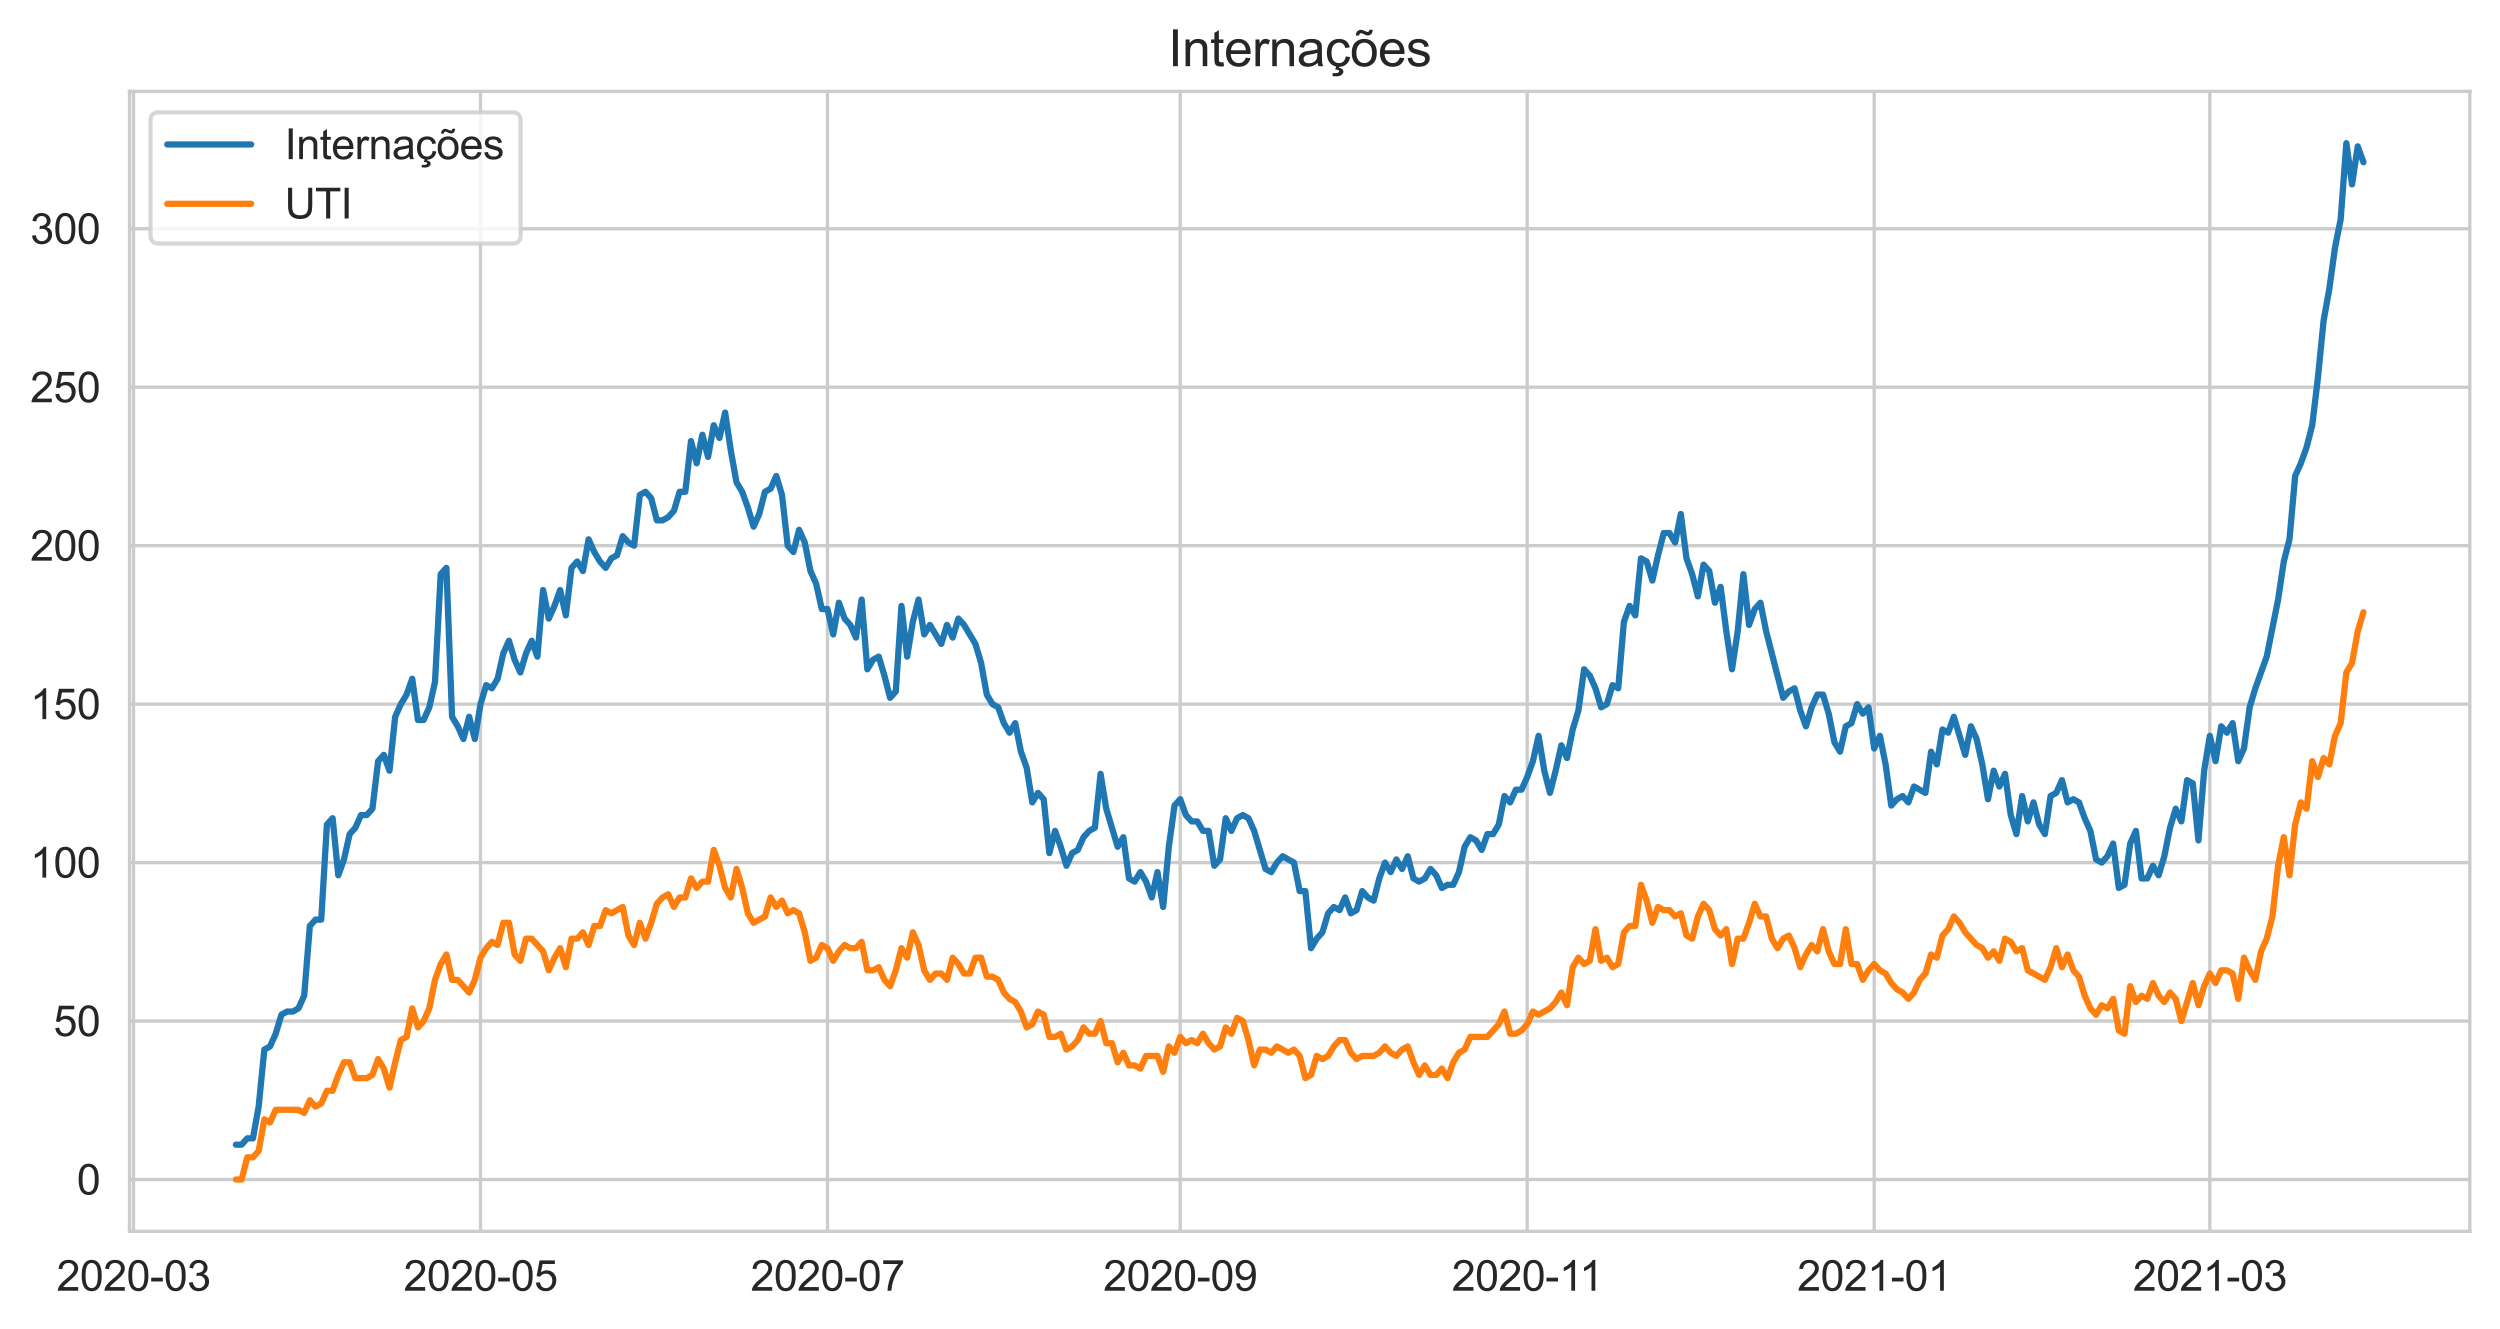 <?xml version="1.0" encoding="utf-8" standalone="no"?>
<!DOCTYPE svg PUBLIC "-//W3C//DTD SVG 1.1//EN"
  "http://www.w3.org/Graphics/SVG/1.1/DTD/svg11.dtd">
<svg height="316.935pt" version="1.1" viewBox="0 0 596.083 316.935" width="596.083pt" xmlns="http://www.w3.org/2000/svg" xmlns:xlink="http://www.w3.org/1999/xlink">
 <defs>
  <style type="text/css">*{stroke-linecap:butt;stroke-linejoin:round;}</style>
 </defs>
 <g id="figure_1">
  <g id="patch_1">
   <path d="M 0 316.935 
L 596.083 316.935 
L 596.083 0 
L 0 0 
z
" style="fill:#ffffff;"/>
  </g>
  <g id="axes_1">
   <g id="patch_2">
    <path d="M 30.883 293.589 
L 588.883 293.589 
L 588.883 21.789 
L 30.883 21.789 
z
" style="fill:#ffffff;"/>
   </g>
   <g id="matplotlib.axis_1">
    <g id="xtick_1">
     <g id="line2d_1">
      <path clip-path="url(#pcb4cd27506)" d="M 31.832 293.589 
L 31.832 21.789 
" style="fill:none;stroke:#cccccc;stroke-linecap:round;stroke-width:0.8;"/>
     </g>
     <g id="text_1">
      <!-- 2020-03 -->
      <g style="fill:#262626;" transform="translate(13.485 307.747)scale(0.1 -0.1)">
       <defs>
        <path d="M 3222 541 
L 3222 0 
L 194 0 
Q 188 203 259 391 
Q 375 700 629 1000 
Q 884 1300 1366 1694 
Q 2113 2306 2375 2664 
Q 2638 3022 2638 3341 
Q 2638 3675 2398 3904 
Q 2159 4134 1775 4134 
Q 1369 4134 1125 3890 
Q 881 3647 878 3216 
L 300 3275 
Q 359 3922 746 4261 
Q 1134 4600 1788 4600 
Q 2447 4600 2831 4234 
Q 3216 3869 3216 3328 
Q 3216 3053 3103 2787 
Q 2991 2522 2730 2228 
Q 2469 1934 1863 1422 
Q 1356 997 1212 845 
Q 1069 694 975 541 
L 3222 541 
z
" id="ArialMT-32" transform="scale(0.016)"/>
        <path d="M 266 2259 
Q 266 3072 433 3567 
Q 600 4063 929 4331 
Q 1259 4600 1759 4600 
Q 2128 4600 2406 4451 
Q 2684 4303 2865 4023 
Q 3047 3744 3150 3342 
Q 3253 2941 3253 2259 
Q 3253 1453 3087 958 
Q 2922 463 2592 192 
Q 2263 -78 1759 -78 
Q 1097 -78 719 397 
Q 266 969 266 2259 
z
M 844 2259 
Q 844 1131 1108 757 
Q 1372 384 1759 384 
Q 2147 384 2411 759 
Q 2675 1134 2675 2259 
Q 2675 3391 2411 3762 
Q 2147 4134 1753 4134 
Q 1366 4134 1134 3806 
Q 844 3388 844 2259 
z
" id="ArialMT-30" transform="scale(0.016)"/>
        <path d="M 203 1375 
L 203 1941 
L 1931 1941 
L 1931 1375 
L 203 1375 
z
" id="ArialMT-2d" transform="scale(0.016)"/>
        <path d="M 269 1209 
L 831 1284 
Q 928 806 1161 595 
Q 1394 384 1728 384 
Q 2125 384 2398 659 
Q 2672 934 2672 1341 
Q 2672 1728 2419 1979 
Q 2166 2231 1775 2231 
Q 1616 2231 1378 2169 
L 1441 2663 
Q 1497 2656 1531 2656 
Q 1891 2656 2178 2843 
Q 2466 3031 2466 3422 
Q 2466 3731 2256 3934 
Q 2047 4138 1716 4138 
Q 1388 4138 1169 3931 
Q 950 3725 888 3313 
L 325 3413 
Q 428 3978 793 4289 
Q 1159 4600 1703 4600 
Q 2078 4600 2393 4439 
Q 2709 4278 2876 4000 
Q 3044 3722 3044 3409 
Q 3044 3113 2884 2869 
Q 2725 2625 2413 2481 
Q 2819 2388 3044 2092 
Q 3269 1797 3269 1353 
Q 3269 753 2831 336 
Q 2394 -81 1725 -81 
Q 1122 -81 723 278 
Q 325 638 269 1209 
z
" id="ArialMT-33" transform="scale(0.016)"/>
       </defs>
       <use xlink:href="#ArialMT-32"/>
       <use x="55.615" xlink:href="#ArialMT-30"/>
       <use x="111.23" xlink:href="#ArialMT-32"/>
       <use x="166.846" xlink:href="#ArialMT-30"/>
       <use x="222.461" xlink:href="#ArialMT-2d"/>
       <use x="255.762" xlink:href="#ArialMT-30"/>
       <use x="311.377" xlink:href="#ArialMT-33"/>
      </g>
     </g>
    </g>
    <g id="xtick_2">
     <g id="line2d_2">
      <path clip-path="url(#pcb4cd27506)" d="M 114.569 293.589 
L 114.569 21.789 
" style="fill:none;stroke:#cccccc;stroke-linecap:round;stroke-width:0.8;"/>
     </g>
     <g id="text_2">
      <!-- 2020-05 -->
      <g style="fill:#262626;" transform="translate(96.222 307.747)scale(0.1 -0.1)">
       <defs>
        <path d="M 266 1200 
L 856 1250 
Q 922 819 1161 601 
Q 1400 384 1738 384 
Q 2144 384 2425 690 
Q 2706 997 2706 1503 
Q 2706 1984 2436 2262 
Q 2166 2541 1728 2541 
Q 1456 2541 1237 2417 
Q 1019 2294 894 2097 
L 366 2166 
L 809 4519 
L 3088 4519 
L 3088 3981 
L 1259 3981 
L 1013 2750 
Q 1425 3038 1878 3038 
Q 2478 3038 2890 2622 
Q 3303 2206 3303 1553 
Q 3303 931 2941 478 
Q 2500 -78 1738 -78 
Q 1113 -78 717 272 
Q 322 622 266 1200 
z
" id="ArialMT-35" transform="scale(0.016)"/>
       </defs>
       <use xlink:href="#ArialMT-32"/>
       <use x="55.615" xlink:href="#ArialMT-30"/>
       <use x="111.23" xlink:href="#ArialMT-32"/>
       <use x="166.846" xlink:href="#ArialMT-30"/>
       <use x="222.461" xlink:href="#ArialMT-2d"/>
       <use x="255.762" xlink:href="#ArialMT-30"/>
       <use x="311.377" xlink:href="#ArialMT-35"/>
      </g>
     </g>
    </g>
    <g id="xtick_3">
     <g id="line2d_3">
      <path clip-path="url(#pcb4cd27506)" d="M 197.306 293.589 
L 197.306 21.789 
" style="fill:none;stroke:#cccccc;stroke-linecap:round;stroke-width:0.8;"/>
     </g>
     <g id="text_3">
      <!-- 2020-07 -->
      <g style="fill:#262626;" transform="translate(178.959 307.747)scale(0.1 -0.1)">
       <defs>
        <path d="M 303 3981 
L 303 4522 
L 3269 4522 
L 3269 4084 
Q 2831 3619 2401 2847 
Q 1972 2075 1738 1259 
Q 1569 684 1522 0 
L 944 0 
Q 953 541 1156 1306 
Q 1359 2072 1739 2783 
Q 2119 3494 2547 3981 
L 303 3981 
z
" id="ArialMT-37" transform="scale(0.016)"/>
       </defs>
       <use xlink:href="#ArialMT-32"/>
       <use x="55.615" xlink:href="#ArialMT-30"/>
       <use x="111.23" xlink:href="#ArialMT-32"/>
       <use x="166.846" xlink:href="#ArialMT-30"/>
       <use x="222.461" xlink:href="#ArialMT-2d"/>
       <use x="255.762" xlink:href="#ArialMT-30"/>
       <use x="311.377" xlink:href="#ArialMT-37"/>
      </g>
     </g>
    </g>
    <g id="xtick_4">
     <g id="line2d_4">
      <path clip-path="url(#pcb4cd27506)" d="M 281.4 293.589 
L 281.4 21.789 
" style="fill:none;stroke:#cccccc;stroke-linecap:round;stroke-width:0.8;"/>
     </g>
     <g id="text_4">
      <!-- 2020-09 -->
      <g style="fill:#262626;" transform="translate(263.052 307.747)scale(0.1 -0.1)">
       <defs>
        <path d="M 350 1059 
L 891 1109 
Q 959 728 1153 556 
Q 1347 384 1650 384 
Q 1909 384 2104 503 
Q 2300 622 2425 820 
Q 2550 1019 2634 1356 
Q 2719 1694 2719 2044 
Q 2719 2081 2716 2156 
Q 2547 1888 2255 1720 
Q 1963 1553 1622 1553 
Q 1053 1553 659 1965 
Q 266 2378 266 3053 
Q 266 3750 677 4175 
Q 1088 4600 1706 4600 
Q 2153 4600 2523 4359 
Q 2894 4119 3086 3673 
Q 3278 3228 3278 2384 
Q 3278 1506 3087 986 
Q 2897 466 2520 194 
Q 2144 -78 1638 -78 
Q 1100 -78 759 220 
Q 419 519 350 1059 
z
M 2653 3081 
Q 2653 3566 2395 3850 
Q 2138 4134 1775 4134 
Q 1400 4134 1122 3828 
Q 844 3522 844 3034 
Q 844 2597 1108 2323 
Q 1372 2050 1759 2050 
Q 2150 2050 2401 2323 
Q 2653 2597 2653 3081 
z
" id="ArialMT-39" transform="scale(0.016)"/>
       </defs>
       <use xlink:href="#ArialMT-32"/>
       <use x="55.615" xlink:href="#ArialMT-30"/>
       <use x="111.23" xlink:href="#ArialMT-32"/>
       <use x="166.846" xlink:href="#ArialMT-30"/>
       <use x="222.461" xlink:href="#ArialMT-2d"/>
       <use x="255.762" xlink:href="#ArialMT-30"/>
       <use x="311.377" xlink:href="#ArialMT-39"/>
      </g>
     </g>
    </g>
    <g id="xtick_5">
     <g id="line2d_5">
      <path clip-path="url(#pcb4cd27506)" d="M 364.137 293.589 
L 364.137 21.789 
" style="fill:none;stroke:#cccccc;stroke-linecap:round;stroke-width:0.8;"/>
     </g>
     <g id="text_5">
      <!-- 2020-11 -->
      <g style="fill:#262626;" transform="translate(346.158 307.747)scale(0.1 -0.1)">
       <defs>
        <path d="M 2384 0 
L 1822 0 
L 1822 3584 
Q 1619 3391 1289 3197 
Q 959 3003 697 2906 
L 697 3450 
Q 1169 3672 1522 3987 
Q 1875 4303 2022 4600 
L 2384 4600 
L 2384 0 
z
" id="ArialMT-31" transform="scale(0.016)"/>
       </defs>
       <use xlink:href="#ArialMT-32"/>
       <use x="55.615" xlink:href="#ArialMT-30"/>
       <use x="111.23" xlink:href="#ArialMT-32"/>
       <use x="166.846" xlink:href="#ArialMT-30"/>
       <use x="222.461" xlink:href="#ArialMT-2d"/>
       <use x="255.762" xlink:href="#ArialMT-31"/>
       <use x="304.002" xlink:href="#ArialMT-31"/>
      </g>
     </g>
    </g>
    <g id="xtick_6">
     <g id="line2d_6">
      <path clip-path="url(#pcb4cd27506)" d="M 446.874 293.589 
L 446.874 21.789 
" style="fill:none;stroke:#cccccc;stroke-linecap:round;stroke-width:0.8;"/>
     </g>
     <g id="text_6">
      <!-- 2021-01 -->
      <g style="fill:#262626;" transform="translate(428.526 307.747)scale(0.1 -0.1)">
       <use xlink:href="#ArialMT-32"/>
       <use x="55.615" xlink:href="#ArialMT-30"/>
       <use x="111.23" xlink:href="#ArialMT-32"/>
       <use x="166.846" xlink:href="#ArialMT-31"/>
       <use x="222.461" xlink:href="#ArialMT-2d"/>
       <use x="255.762" xlink:href="#ArialMT-30"/>
       <use x="311.377" xlink:href="#ArialMT-31"/>
      </g>
     </g>
    </g>
    <g id="xtick_7">
     <g id="line2d_7">
      <path clip-path="url(#pcb4cd27506)" d="M 526.898 293.589 
L 526.898 21.789 
" style="fill:none;stroke:#cccccc;stroke-linecap:round;stroke-width:0.8;"/>
     </g>
     <g id="text_7">
      <!-- 2021-03 -->
      <g style="fill:#262626;" transform="translate(508.55 307.747)scale(0.1 -0.1)">
       <use xlink:href="#ArialMT-32"/>
       <use x="55.615" xlink:href="#ArialMT-30"/>
       <use x="111.23" xlink:href="#ArialMT-32"/>
       <use x="166.846" xlink:href="#ArialMT-31"/>
       <use x="222.461" xlink:href="#ArialMT-2d"/>
       <use x="255.762" xlink:href="#ArialMT-30"/>
       <use x="311.377" xlink:href="#ArialMT-33"/>
      </g>
     </g>
    </g>
   </g>
   <g id="matplotlib.axis_2">
    <g id="ytick_1">
     <g id="line2d_8">
      <path clip-path="url(#pcb4cd27506)" d="M 30.883 281.235 
L 588.883 281.235 
" style="fill:none;stroke:#cccccc;stroke-linecap:round;stroke-width:0.8;"/>
     </g>
     <g id="text_8">
      <!-- 0 -->
      <g style="fill:#262626;" transform="translate(18.322 284.814)scale(0.1 -0.1)">
       <use xlink:href="#ArialMT-30"/>
      </g>
     </g>
    </g>
    <g id="ytick_2">
     <g id="line2d_9">
      <path clip-path="url(#pcb4cd27506)" d="M 30.883 243.453 
L 588.883 243.453 
" style="fill:none;stroke:#cccccc;stroke-linecap:round;stroke-width:0.8;"/>
     </g>
     <g id="text_9">
      <!-- 50 -->
      <g style="fill:#262626;" transform="translate(12.761 247.032)scale(0.1 -0.1)">
       <use xlink:href="#ArialMT-35"/>
       <use x="55.615" xlink:href="#ArialMT-30"/>
      </g>
     </g>
    </g>
    <g id="ytick_3">
     <g id="line2d_10">
      <path clip-path="url(#pcb4cd27506)" d="M 30.883 205.672 
L 588.883 205.672 
" style="fill:none;stroke:#cccccc;stroke-linecap:round;stroke-width:0.8;"/>
     </g>
     <g id="text_10">
      <!-- 100 -->
      <g style="fill:#262626;" transform="translate(7.2 209.251)scale(0.1 -0.1)">
       <use xlink:href="#ArialMT-31"/>
       <use x="55.615" xlink:href="#ArialMT-30"/>
       <use x="111.23" xlink:href="#ArialMT-30"/>
      </g>
     </g>
    </g>
    <g id="ytick_4">
     <g id="line2d_11">
      <path clip-path="url(#pcb4cd27506)" d="M 30.883 167.89 
L 588.883 167.89 
" style="fill:none;stroke:#cccccc;stroke-linecap:round;stroke-width:0.8;"/>
     </g>
     <g id="text_11">
      <!-- 150 -->
      <g style="fill:#262626;" transform="translate(7.2 171.469)scale(0.1 -0.1)">
       <use xlink:href="#ArialMT-31"/>
       <use x="55.615" xlink:href="#ArialMT-35"/>
       <use x="111.23" xlink:href="#ArialMT-30"/>
      </g>
     </g>
    </g>
    <g id="ytick_5">
     <g id="line2d_12">
      <path clip-path="url(#pcb4cd27506)" d="M 30.883 130.109 
L 588.883 130.109 
" style="fill:none;stroke:#cccccc;stroke-linecap:round;stroke-width:0.8;"/>
     </g>
     <g id="text_12">
      <!-- 200 -->
      <g style="fill:#262626;" transform="translate(7.2 133.688)scale(0.1 -0.1)">
       <use xlink:href="#ArialMT-32"/>
       <use x="55.615" xlink:href="#ArialMT-30"/>
       <use x="111.23" xlink:href="#ArialMT-30"/>
      </g>
     </g>
    </g>
    <g id="ytick_6">
     <g id="line2d_13">
      <path clip-path="url(#pcb4cd27506)" d="M 30.883 92.327 
L 588.883 92.327 
" style="fill:none;stroke:#cccccc;stroke-linecap:round;stroke-width:0.8;"/>
     </g>
     <g id="text_13">
      <!-- 250 -->
      <g style="fill:#262626;" transform="translate(7.2 95.906)scale(0.1 -0.1)">
       <use xlink:href="#ArialMT-32"/>
       <use x="55.615" xlink:href="#ArialMT-35"/>
       <use x="111.23" xlink:href="#ArialMT-30"/>
      </g>
     </g>
    </g>
    <g id="ytick_7">
     <g id="line2d_14">
      <path clip-path="url(#pcb4cd27506)" d="M 30.883 54.546 
L 588.883 54.546 
" style="fill:none;stroke:#cccccc;stroke-linecap:round;stroke-width:0.8;"/>
     </g>
     <g id="text_14">
      <!-- 300 -->
      <g style="fill:#262626;" transform="translate(7.2 58.125)scale(0.1 -0.1)">
       <use xlink:href="#ArialMT-33"/>
       <use x="55.615" xlink:href="#ArialMT-30"/>
       <use x="111.23" xlink:href="#ArialMT-30"/>
      </g>
     </g>
    </g>
   </g>
   <g id="line2d_15">
    <path clip-path="url(#pcb4cd27506)" d="M 56.246 272.923 
L 57.603 272.923 
L 58.959 271.412 
L 60.315 271.412 
L 61.672 263.855 
L 63.028 250.254 
L 64.385 249.498 
L 65.741 246.476 
L 67.097 241.942 
L 68.454 241.186 
L 69.81 241.186 
L 71.166 240.431 
L 72.523 237.408 
L 73.879 220.784 
L 75.235 219.273 
L 76.592 219.273 
L 77.948 196.604 
L 79.304 195.093 
L 80.661 208.694 
L 82.017 204.916 
L 83.373 198.871 
L 84.73 197.36 
L 86.086 194.337 
L 87.442 194.337 
L 88.799 192.826 
L 90.155 181.492 
L 91.511 179.98 
L 92.868 183.759 
L 94.224 170.913 
L 95.58 167.89 
L 96.937 165.623 
L 98.293 161.845 
L 99.649 171.669 
L 101.006 171.669 
L 102.362 168.646 
L 103.718 162.601 
L 105.075 136.91 
L 106.431 135.398 
L 107.788 170.913 
L 109.144 173.18 
L 110.5 176.202 
L 111.857 170.913 
L 113.213 176.202 
L 114.569 167.89 
L 115.926 163.357 
L 117.282 164.112 
L 118.638 161.845 
L 119.995 155.8 
L 121.351 152.778 
L 122.707 157.312 
L 124.064 160.334 
L 125.42 155.8 
L 126.776 152.778 
L 128.133 156.556 
L 129.489 140.688 
L 130.845 147.488 
L 132.202 144.466 
L 133.558 140.688 
L 134.914 146.733 
L 136.271 135.398 
L 137.627 133.887 
L 138.983 136.154 
L 140.34 128.598 
L 141.696 131.62 
L 143.052 133.887 
L 144.409 135.398 
L 145.765 133.131 
L 147.122 132.376 
L 148.478 127.842 
L 149.834 129.353 
L 151.191 130.109 
L 152.547 118.019 
L 153.903 117.263 
L 155.26 118.774 
L 156.616 124.064 
L 157.972 124.064 
L 159.329 123.308 
L 160.685 121.797 
L 162.041 117.263 
L 163.398 117.263 
L 164.754 105.173 
L 166.11 110.463 
L 167.467 103.662 
L 168.823 108.951 
L 170.179 101.395 
L 171.536 104.417 
L 172.892 98.372 
L 174.248 107.44 
L 175.605 114.996 
L 176.961 117.263 
L 178.317 121.041 
L 179.674 125.575 
L 181.03 122.553 
L 182.386 117.263 
L 183.743 116.508 
L 185.099 113.485 
L 186.455 118.019 
L 187.812 130.109 
L 189.168 131.62 
L 190.525 126.331 
L 191.881 129.353 
L 193.237 136.154 
L 194.594 139.176 
L 195.95 145.221 
L 197.306 145.221 
L 198.663 151.267 
L 200.019 143.71 
L 201.375 147.488 
L 202.732 149 
L 204.088 152.022 
L 205.444 142.955 
L 206.801 159.578 
L 208.157 157.312 
L 209.513 156.556 
L 210.87 161.09 
L 212.226 166.379 
L 213.582 164.868 
L 214.939 144.466 
L 216.295 156.556 
L 217.651 148.244 
L 219.008 142.955 
L 220.364 151.267 
L 221.72 149 
L 224.433 153.533 
L 225.789 149 
L 227.146 152.022 
L 228.502 147.488 
L 229.859 149 
L 232.571 153.533 
L 233.928 158.067 
L 235.284 165.623 
L 236.64 167.89 
L 237.997 168.646 
L 239.353 172.424 
L 240.709 174.691 
L 242.066 172.424 
L 243.422 179.225 
L 244.778 183.003 
L 246.135 191.315 
L 247.491 189.048 
L 248.847 190.559 
L 250.204 203.405 
L 251.56 198.116 
L 252.916 201.894 
L 254.273 206.427 
L 255.629 203.405 
L 256.985 202.649 
L 258.342 199.627 
L 259.698 198.116 
L 261.054 197.36 
L 262.411 184.514 
L 263.767 192.826 
L 266.48 201.894 
L 267.836 199.627 
L 269.192 209.45 
L 270.549 210.206 
L 271.905 207.939 
L 273.262 210.206 
L 274.618 213.984 
L 275.974 207.939 
L 277.331 216.251 
L 278.687 201.894 
L 280.043 192.071 
L 281.4 190.559 
L 282.756 194.337 
L 284.112 195.849 
L 285.469 195.849 
L 286.825 198.116 
L 288.181 198.116 
L 289.538 206.427 
L 290.894 204.916 
L 292.25 195.093 
L 293.607 198.116 
L 294.963 195.093 
L 296.319 194.337 
L 297.676 195.093 
L 299.032 198.116 
L 301.745 207.183 
L 303.101 207.939 
L 304.457 205.672 
L 305.814 204.161 
L 308.526 205.672 
L 309.883 212.473 
L 311.239 212.473 
L 312.596 226.074 
L 313.952 223.807 
L 315.308 222.296 
L 316.665 217.762 
L 318.021 216.251 
L 319.377 217.006 
L 320.734 213.984 
L 322.09 217.762 
L 323.446 217.006 
L 324.803 212.473 
L 326.159 213.984 
L 327.515 214.739 
L 328.872 209.45 
L 330.228 205.672 
L 331.584 207.939 
L 332.941 204.916 
L 334.297 207.183 
L 335.653 204.161 
L 337.01 209.45 
L 338.366 210.206 
L 339.722 209.45 
L 341.079 207.183 
L 342.435 208.694 
L 343.791 211.717 
L 345.148 210.961 
L 346.504 210.961 
L 347.86 207.939 
L 349.217 201.894 
L 350.573 199.627 
L 351.929 200.382 
L 353.286 202.649 
L 354.642 198.871 
L 355.999 198.871 
L 357.355 196.604 
L 358.711 189.804 
L 360.068 191.315 
L 361.424 188.292 
L 362.78 188.292 
L 364.137 185.27 
L 365.493 181.492 
L 366.849 175.447 
L 368.206 183.759 
L 369.562 189.048 
L 370.918 183.759 
L 372.275 177.714 
L 373.631 180.736 
L 374.987 173.935 
L 376.344 169.402 
L 377.7 159.578 
L 379.056 161.09 
L 380.413 164.112 
L 381.769 168.646 
L 383.125 167.89 
L 384.482 163.357 
L 385.838 164.112 
L 387.194 148.244 
L 388.551 144.466 
L 389.907 146.733 
L 391.263 133.131 
L 392.62 133.887 
L 393.976 138.421 
L 395.332 132.376 
L 396.689 127.086 
L 398.045 127.086 
L 399.402 129.353 
L 400.758 122.553 
L 402.114 133.131 
L 403.471 136.91 
L 404.827 142.199 
L 406.183 134.643 
L 407.54 136.154 
L 408.896 143.71 
L 410.252 139.932 
L 411.609 150.511 
L 412.965 159.578 
L 414.321 150.511 
L 415.678 136.91 
L 417.034 149 
L 418.39 145.221 
L 419.747 143.71 
L 421.103 150.511 
L 425.172 166.379 
L 426.528 164.868 
L 427.885 164.112 
L 429.241 169.402 
L 430.597 173.18 
L 431.954 168.646 
L 433.31 165.623 
L 434.666 165.623 
L 436.023 170.157 
L 437.379 176.958 
L 438.736 179.225 
L 440.092 173.18 
L 441.448 172.424 
L 442.805 167.89 
L 444.161 170.157 
L 445.517 168.646 
L 446.874 178.469 
L 448.23 175.447 
L 449.586 182.247 
L 450.943 192.071 
L 452.299 190.559 
L 453.655 189.804 
L 455.012 191.315 
L 456.368 187.537 
L 459.081 189.048 
L 460.437 179.225 
L 461.793 182.247 
L 463.15 173.935 
L 464.506 174.691 
L 465.862 170.913 
L 468.575 179.98 
L 469.931 173.18 
L 471.288 176.202 
L 472.644 182.247 
L 474 190.559 
L 475.357 183.759 
L 476.713 187.537 
L 478.069 184.514 
L 479.426 194.337 
L 480.782 198.871 
L 482.139 189.804 
L 483.495 195.849 
L 484.851 191.315 
L 486.208 196.604 
L 487.564 198.871 
L 488.92 189.804 
L 490.277 189.048 
L 491.633 186.025 
L 492.989 191.315 
L 494.346 190.559 
L 495.702 191.315 
L 497.058 195.093 
L 498.415 198.116 
L 499.771 204.916 
L 501.127 205.672 
L 502.484 204.161 
L 503.84 201.138 
L 505.196 211.717 
L 506.553 210.961 
L 507.909 201.138 
L 509.265 198.116 
L 510.622 209.45 
L 511.978 209.45 
L 513.334 206.427 
L 514.691 208.694 
L 516.047 204.161 
L 517.403 197.36 
L 518.76 192.826 
L 520.116 195.849 
L 521.473 186.025 
L 522.829 186.781 
L 524.185 200.382 
L 525.542 183.759 
L 526.898 175.447 
L 528.254 181.492 
L 529.611 173.18 
L 530.967 174.691 
L 532.323 172.424 
L 533.68 181.492 
L 535.036 178.469 
L 536.392 168.646 
L 537.749 164.112 
L 540.461 156.556 
L 543.174 142.955 
L 544.53 133.887 
L 545.887 128.598 
L 547.243 113.485 
L 548.599 110.463 
L 549.956 106.684 
L 551.312 101.395 
L 552.668 90.061 
L 554.025 76.459 
L 555.381 68.903 
L 556.737 59.08 
L 558.094 52.279 
L 559.45 34.144 
L 560.806 43.967 
L 562.163 34.9 
L 563.519 38.678 
L 563.519 38.678 
" style="fill:none;stroke:#1f77b4;stroke-linecap:round;stroke-width:1.5;"/>
   </g>
   <g id="line2d_16">
    <path clip-path="url(#pcb4cd27506)" d="M 56.246 281.235 
L 57.603 281.235 
L 58.959 275.945 
L 60.315 275.945 
L 61.672 274.434 
L 63.028 266.878 
L 64.385 267.633 
L 65.741 264.611 
L 71.166 264.611 
L 72.523 265.367 
L 73.879 262.344 
L 75.235 263.855 
L 76.592 263.1 
L 77.948 260.077 
L 79.304 260.077 
L 80.661 256.299 
L 82.017 253.277 
L 83.373 253.277 
L 84.73 257.055 
L 87.442 257.055 
L 88.799 256.299 
L 90.155 252.521 
L 91.511 254.788 
L 92.868 259.322 
L 94.224 253.277 
L 95.58 247.987 
L 96.937 247.231 
L 98.293 240.431 
L 99.649 244.965 
L 101.006 243.453 
L 102.362 240.431 
L 103.718 233.63 
L 105.075 229.852 
L 106.431 227.585 
L 107.788 233.63 
L 109.144 233.63 
L 111.857 236.653 
L 113.213 233.63 
L 114.569 228.341 
L 115.926 226.074 
L 117.282 224.563 
L 118.638 225.318 
L 119.995 220.029 
L 121.351 220.029 
L 122.707 227.585 
L 124.064 229.096 
L 125.42 223.807 
L 126.776 223.807 
L 129.489 226.829 
L 130.845 231.363 
L 132.202 228.341 
L 133.558 226.074 
L 134.914 230.608 
L 136.271 223.807 
L 137.627 223.807 
L 138.983 222.296 
L 140.34 225.318 
L 141.696 220.784 
L 143.052 220.784 
L 144.409 217.006 
L 145.765 217.762 
L 148.478 216.251 
L 149.834 223.051 
L 151.191 225.318 
L 152.547 220.029 
L 153.903 223.807 
L 155.26 220.029 
L 156.616 215.495 
L 157.972 213.984 
L 159.329 213.228 
L 160.685 216.251 
L 162.041 213.984 
L 163.398 213.984 
L 164.754 209.45 
L 166.11 211.717 
L 167.467 210.206 
L 168.823 210.206 
L 170.179 202.649 
L 171.536 206.427 
L 172.892 211.717 
L 174.248 213.984 
L 175.605 207.183 
L 176.961 211.717 
L 178.317 217.762 
L 179.674 220.029 
L 182.386 218.518 
L 183.743 213.984 
L 185.099 216.251 
L 186.455 214.739 
L 187.812 217.762 
L 189.168 217.006 
L 190.525 217.762 
L 191.881 222.296 
L 193.237 229.096 
L 194.594 228.341 
L 195.95 225.318 
L 197.306 226.074 
L 198.663 229.096 
L 200.019 226.829 
L 201.375 225.318 
L 202.732 226.074 
L 204.088 226.074 
L 205.444 224.563 
L 206.801 231.363 
L 208.157 231.363 
L 209.513 230.608 
L 210.87 233.63 
L 212.226 235.141 
L 213.582 231.363 
L 214.939 226.074 
L 216.295 228.341 
L 217.651 222.296 
L 219.008 225.318 
L 220.364 231.363 
L 221.72 233.63 
L 223.077 232.119 
L 224.433 232.119 
L 225.789 233.63 
L 227.146 228.341 
L 228.502 229.852 
L 229.859 232.119 
L 231.215 232.119 
L 232.571 228.341 
L 233.928 228.341 
L 235.284 232.875 
L 236.64 232.875 
L 237.997 233.63 
L 239.353 236.653 
L 240.709 238.164 
L 242.066 238.92 
L 243.422 241.186 
L 244.778 244.965 
L 246.135 244.209 
L 247.491 241.186 
L 248.847 241.942 
L 250.204 247.231 
L 251.56 247.231 
L 252.916 246.476 
L 254.273 250.254 
L 255.629 249.498 
L 256.985 247.987 
L 258.342 244.965 
L 259.698 246.476 
L 261.054 246.476 
L 262.411 243.453 
L 263.767 248.743 
L 265.123 248.743 
L 266.48 253.277 
L 267.836 251.01 
L 269.192 254.032 
L 270.549 254.032 
L 271.905 254.788 
L 273.262 251.765 
L 275.974 251.765 
L 277.331 255.543 
L 278.687 249.498 
L 280.043 251.01 
L 281.4 247.231 
L 282.756 248.743 
L 284.112 247.987 
L 285.469 248.743 
L 286.825 246.476 
L 288.181 248.743 
L 289.538 250.254 
L 290.894 249.498 
L 292.25 244.965 
L 293.607 246.476 
L 294.963 242.698 
L 296.319 243.453 
L 297.676 247.987 
L 299.032 254.032 
L 300.388 250.254 
L 301.745 250.254 
L 303.101 251.01 
L 304.457 249.498 
L 307.17 251.01 
L 308.526 250.254 
L 309.883 251.765 
L 311.239 257.055 
L 312.596 256.299 
L 313.952 251.765 
L 315.308 252.521 
L 316.665 251.765 
L 318.021 249.498 
L 319.377 247.987 
L 320.734 247.987 
L 322.09 251.01 
L 323.446 252.521 
L 324.803 251.765 
L 327.515 251.765 
L 328.872 251.01 
L 330.228 249.498 
L 331.584 251.01 
L 332.941 251.765 
L 334.297 250.254 
L 335.653 249.498 
L 337.01 253.277 
L 338.366 256.299 
L 339.722 254.032 
L 341.079 256.299 
L 342.435 256.299 
L 343.791 254.788 
L 345.148 257.055 
L 346.504 253.277 
L 347.86 251.01 
L 349.217 250.254 
L 350.573 247.231 
L 354.642 247.231 
L 357.355 244.209 
L 358.711 241.186 
L 360.068 246.476 
L 361.424 246.476 
L 362.78 245.72 
L 364.137 244.209 
L 365.493 241.186 
L 366.849 241.942 
L 369.562 240.431 
L 370.918 238.92 
L 372.275 236.653 
L 373.631 239.675 
L 374.987 230.608 
L 376.344 228.341 
L 377.7 229.852 
L 379.056 229.096 
L 380.413 221.54 
L 381.769 229.096 
L 383.125 228.341 
L 384.482 230.608 
L 385.838 229.852 
L 387.194 222.296 
L 388.551 220.784 
L 389.907 220.784 
L 391.263 210.961 
L 392.62 214.739 
L 393.976 220.029 
L 395.332 216.251 
L 396.689 217.006 
L 398.045 217.006 
L 399.402 218.518 
L 400.758 217.762 
L 402.114 223.051 
L 403.471 223.807 
L 404.827 218.518 
L 406.183 215.495 
L 407.54 217.006 
L 408.896 221.54 
L 410.252 223.051 
L 411.609 221.54 
L 412.965 229.852 
L 414.321 223.807 
L 415.678 223.807 
L 417.034 220.029 
L 418.39 215.495 
L 419.747 218.518 
L 421.103 218.518 
L 422.459 223.807 
L 423.816 226.074 
L 425.172 223.807 
L 426.528 223.051 
L 427.885 226.074 
L 429.241 230.608 
L 430.597 227.585 
L 431.954 225.318 
L 433.31 226.829 
L 434.666 221.54 
L 436.023 226.829 
L 437.379 229.852 
L 438.736 229.852 
L 440.092 221.54 
L 441.448 229.852 
L 442.805 229.852 
L 444.161 233.63 
L 445.517 231.363 
L 446.874 229.852 
L 448.23 231.363 
L 449.586 232.119 
L 450.943 234.386 
L 452.299 235.897 
L 453.655 236.653 
L 455.012 238.164 
L 456.368 236.653 
L 457.724 233.63 
L 459.081 232.119 
L 460.437 227.585 
L 461.793 228.341 
L 463.15 223.051 
L 464.506 221.54 
L 465.862 218.518 
L 467.219 220.029 
L 468.575 222.296 
L 471.288 225.318 
L 472.644 226.074 
L 474 228.341 
L 475.357 226.829 
L 476.713 229.096 
L 478.069 223.807 
L 479.426 224.563 
L 480.782 226.829 
L 482.139 226.074 
L 483.495 231.363 
L 487.564 233.63 
L 488.92 230.608 
L 490.277 226.074 
L 491.633 230.608 
L 492.989 227.585 
L 494.346 231.363 
L 495.702 232.875 
L 497.058 237.408 
L 498.415 240.431 
L 499.771 241.942 
L 501.127 239.675 
L 502.484 240.431 
L 503.84 238.164 
L 505.196 245.72 
L 506.553 246.476 
L 507.909 235.141 
L 509.265 238.92 
L 510.622 237.408 
L 511.978 238.164 
L 513.334 234.386 
L 514.691 237.408 
L 516.047 238.92 
L 517.403 236.653 
L 518.76 238.164 
L 520.116 243.453 
L 522.829 234.386 
L 524.185 239.675 
L 525.542 235.141 
L 526.898 232.119 
L 528.254 234.386 
L 529.611 231.363 
L 530.967 231.363 
L 532.323 232.119 
L 533.68 238.164 
L 535.036 228.341 
L 536.392 231.363 
L 537.749 233.63 
L 539.105 226.829 
L 540.461 223.807 
L 541.818 218.518 
L 543.174 206.427 
L 544.53 199.627 
L 545.887 208.694 
L 547.243 196.604 
L 548.599 191.315 
L 549.956 192.826 
L 551.312 181.492 
L 552.668 185.27 
L 554.025 180.736 
L 555.381 182.247 
L 556.737 175.447 
L 558.094 172.424 
L 559.45 160.334 
L 560.806 158.067 
L 562.163 150.511 
L 563.519 145.977 
L 563.519 145.977 
" style="fill:none;stroke:#ff7f0e;stroke-linecap:round;stroke-width:1.5;"/>
   </g>
   <g id="patch_3">
    <path d="M 30.883 293.589 
L 30.883 21.789 
" style="fill:none;stroke:#cccccc;stroke-linecap:square;stroke-linejoin:miter;stroke-width:0.8;"/>
   </g>
   <g id="patch_4">
    <path d="M 588.883 293.589 
L 588.883 21.789 
" style="fill:none;stroke:#cccccc;stroke-linecap:square;stroke-linejoin:miter;stroke-width:0.8;"/>
   </g>
   <g id="patch_5">
    <path d="M 30.883 293.589 
L 588.883 293.589 
" style="fill:none;stroke:#cccccc;stroke-linecap:square;stroke-linejoin:miter;stroke-width:0.8;"/>
   </g>
   <g id="patch_6">
    <path d="M 30.883 21.789 
L 588.883 21.789 
" style="fill:none;stroke:#cccccc;stroke-linecap:square;stroke-linejoin:miter;stroke-width:0.8;"/>
   </g>
   <g id="text_15">
    <!-- Internações -->
    <g style="fill:#262626;" transform="translate(278.532 15.789)scale(0.12 -0.12)">
     <defs>
      <path d="M 597 0 
L 597 4581 
L 1203 4581 
L 1203 0 
L 597 0 
z
" id="ArialMT-49" transform="scale(0.016)"/>
      <path d="M 422 0 
L 422 3319 
L 928 3319 
L 928 2847 
Q 1294 3394 1984 3394 
Q 2284 3394 2536 3286 
Q 2788 3178 2913 3003 
Q 3038 2828 3088 2588 
Q 3119 2431 3119 2041 
L 3119 0 
L 2556 0 
L 2556 2019 
Q 2556 2363 2490 2533 
Q 2425 2703 2258 2804 
Q 2091 2906 1866 2906 
Q 1506 2906 1245 2678 
Q 984 2450 984 1813 
L 984 0 
L 422 0 
z
" id="ArialMT-6e" transform="scale(0.016)"/>
      <path d="M 1650 503 
L 1731 6 
Q 1494 -44 1306 -44 
Q 1000 -44 831 53 
Q 663 150 594 308 
Q 525 466 525 972 
L 525 2881 
L 113 2881 
L 113 3319 
L 525 3319 
L 525 4141 
L 1084 4478 
L 1084 3319 
L 1650 3319 
L 1650 2881 
L 1084 2881 
L 1084 941 
Q 1084 700 1114 631 
Q 1144 563 1211 522 
Q 1278 481 1403 481 
Q 1497 481 1650 503 
z
" id="ArialMT-74" transform="scale(0.016)"/>
      <path d="M 2694 1069 
L 3275 997 
Q 3138 488 2766 206 
Q 2394 -75 1816 -75 
Q 1088 -75 661 373 
Q 234 822 234 1631 
Q 234 2469 665 2931 
Q 1097 3394 1784 3394 
Q 2450 3394 2872 2941 
Q 3294 2488 3294 1666 
Q 3294 1616 3291 1516 
L 816 1516 
Q 847 969 1125 678 
Q 1403 388 1819 388 
Q 2128 388 2347 550 
Q 2566 713 2694 1069 
z
M 847 1978 
L 2700 1978 
Q 2663 2397 2488 2606 
Q 2219 2931 1791 2931 
Q 1403 2931 1139 2672 
Q 875 2413 847 1978 
z
" id="ArialMT-65" transform="scale(0.016)"/>
      <path d="M 416 0 
L 416 3319 
L 922 3319 
L 922 2816 
Q 1116 3169 1280 3281 
Q 1444 3394 1641 3394 
Q 1925 3394 2219 3213 
L 2025 2691 
Q 1819 2813 1613 2813 
Q 1428 2813 1281 2702 
Q 1134 2591 1072 2394 
Q 978 2094 978 1738 
L 978 0 
L 416 0 
z
" id="ArialMT-72" transform="scale(0.016)"/>
      <path d="M 2588 409 
Q 2275 144 1986 34 
Q 1697 -75 1366 -75 
Q 819 -75 525 192 
Q 231 459 231 875 
Q 231 1119 342 1320 
Q 453 1522 633 1644 
Q 813 1766 1038 1828 
Q 1203 1872 1538 1913 
Q 2219 1994 2541 2106 
Q 2544 2222 2544 2253 
Q 2544 2597 2384 2738 
Q 2169 2928 1744 2928 
Q 1347 2928 1158 2789 
Q 969 2650 878 2297 
L 328 2372 
Q 403 2725 575 2942 
Q 747 3159 1072 3276 
Q 1397 3394 1825 3394 
Q 2250 3394 2515 3294 
Q 2781 3194 2906 3042 
Q 3031 2891 3081 2659 
Q 3109 2516 3109 2141 
L 3109 1391 
Q 3109 606 3145 398 
Q 3181 191 3288 0 
L 2700 0 
Q 2613 175 2588 409 
z
M 2541 1666 
Q 2234 1541 1622 1453 
Q 1275 1403 1131 1340 
Q 988 1278 909 1158 
Q 831 1038 831 891 
Q 831 666 1001 516 
Q 1172 366 1500 366 
Q 1825 366 2078 508 
Q 2331 650 2450 897 
Q 2541 1088 2541 1459 
L 2541 1666 
z
" id="ArialMT-61" transform="scale(0.016)"/>
      <path d="M 2588 1216 
L 3141 1144 
Q 3050 572 2676 248 
Q 2303 -75 1759 -75 
Q 1078 -75 664 370 
Q 250 816 250 1647 
Q 250 2184 428 2587 
Q 606 2991 970 3192 
Q 1334 3394 1763 3394 
Q 2303 3394 2647 3120 
Q 2991 2847 3088 2344 
L 2541 2259 
Q 2463 2594 2264 2762 
Q 2066 2931 1784 2931 
Q 1359 2931 1093 2626 
Q 828 2322 828 1663 
Q 828 994 1084 691 
Q 1341 388 1753 388 
Q 2084 388 2306 591 
Q 2528 794 2588 1216 
z
M 1284 -418 
L 1447 135 
L 1866 135 
L 1763 -200 
Q 2028 -231 2162 -363 
Q 2297 -496 2297 -659 
Q 2297 -893 2072 -1073 
Q 1847 -1253 1394 -1253 
Q 1138 -1253 944 -1215 
L 978 -850 
Q 1178 -862 1272 -862 
Q 1566 -862 1684 -781 
Q 1775 -718 1775 -628 
Q 1775 -571 1739 -527 
Q 1703 -484 1606 -452 
Q 1509 -421 1284 -418 
z
" id="ArialMT-e7" transform="scale(0.016)"/>
      <path d="M 213 1659 
Q 213 2581 725 3025 
Q 1153 3394 1769 3394 
Q 2453 3394 2887 2945 
Q 3322 2497 3322 1706 
Q 3322 1066 3130 698 
Q 2938 331 2570 128 
Q 2203 -75 1769 -75 
Q 1072 -75 642 372 
Q 213 819 213 1659 
z
M 791 1659 
Q 791 1022 1069 705 
Q 1347 388 1769 388 
Q 2188 388 2466 706 
Q 2744 1025 2744 1678 
Q 2744 2294 2464 2611 
Q 2184 2928 1769 2928 
Q 1347 2928 1069 2612 
Q 791 2297 791 1659 
z
M 722 3809 
Q 719 4134 900 4328 
Q 1078 4522 1356 4522 
Q 1550 4522 1884 4353 
Q 2069 4259 2178 4259 
Q 2278 4259 2331 4314 
Q 2384 4369 2406 4531 
L 2813 4531 
Q 2803 4175 2633 3997 
Q 2463 3819 2200 3819 
Q 2003 3819 1681 3994 
Q 1472 4106 1375 4106 
Q 1269 4106 1203 4031 
Q 1134 3956 1138 3809 
L 722 3809 
z
" id="ArialMT-f5" transform="scale(0.016)"/>
      <path d="M 197 991 
L 753 1078 
Q 800 744 1014 566 
Q 1228 388 1613 388 
Q 2000 388 2187 545 
Q 2375 703 2375 916 
Q 2375 1106 2209 1216 
Q 2094 1291 1634 1406 
Q 1016 1563 777 1677 
Q 538 1791 414 1992 
Q 291 2194 291 2438 
Q 291 2659 392 2848 
Q 494 3038 669 3163 
Q 800 3259 1026 3326 
Q 1253 3394 1513 3394 
Q 1903 3394 2198 3281 
Q 2494 3169 2634 2976 
Q 2775 2784 2828 2463 
L 2278 2388 
Q 2241 2644 2061 2787 
Q 1881 2931 1553 2931 
Q 1166 2931 1000 2803 
Q 834 2675 834 2503 
Q 834 2394 903 2306 
Q 972 2216 1119 2156 
Q 1203 2125 1616 2013 
Q 2213 1853 2448 1751 
Q 2684 1650 2818 1456 
Q 2953 1263 2953 975 
Q 2953 694 2789 445 
Q 2625 197 2315 61 
Q 2006 -75 1616 -75 
Q 969 -75 630 194 
Q 291 463 197 991 
z
" id="ArialMT-73" transform="scale(0.016)"/>
     </defs>
     <use xlink:href="#ArialMT-49"/>
     <use x="27.783" xlink:href="#ArialMT-6e"/>
     <use x="83.398" xlink:href="#ArialMT-74"/>
     <use x="111.182" xlink:href="#ArialMT-65"/>
     <use x="166.797" xlink:href="#ArialMT-72"/>
     <use x="200.098" xlink:href="#ArialMT-6e"/>
     <use x="255.713" xlink:href="#ArialMT-61"/>
     <use x="311.328" xlink:href="#ArialMT-e7"/>
     <use x="361.328" xlink:href="#ArialMT-f5"/>
     <use x="416.943" xlink:href="#ArialMT-65"/>
     <use x="472.559" xlink:href="#ArialMT-73"/>
    </g>
   </g>
   <g id="legend_1">
    <g id="patch_7">
     <path d="M 37.883 58.08 
L 122.134 58.08 
Q 124.134 58.08 124.134 56.08 
L 124.134 28.789 
Q 124.134 26.789 122.134 26.789 
L 37.883 26.789 
Q 35.883 26.789 35.883 28.789 
L 35.883 56.08 
Q 35.883 58.08 37.883 58.08 
z
" style="fill:#ffffff;opacity:0.8;stroke:#cccccc;stroke-linejoin:miter;"/>
    </g>
    <g id="line2d_17">
     <path d="M 39.883 34.447 
L 59.883 34.447 
" style="fill:none;stroke:#1f77b4;stroke-linecap:round;stroke-width:1.5;"/>
    </g>
    <g id="line2d_18"/>
    <g id="text_16">
     <!-- Internações -->
     <g style="fill:#262626;" transform="translate(67.883 37.947)scale(0.1 -0.1)">
      <use xlink:href="#ArialMT-49"/>
      <use x="27.783" xlink:href="#ArialMT-6e"/>
      <use x="83.398" xlink:href="#ArialMT-74"/>
      <use x="111.182" xlink:href="#ArialMT-65"/>
      <use x="166.797" xlink:href="#ArialMT-72"/>
      <use x="200.098" xlink:href="#ArialMT-6e"/>
      <use x="255.713" xlink:href="#ArialMT-61"/>
      <use x="311.328" xlink:href="#ArialMT-e7"/>
      <use x="361.328" xlink:href="#ArialMT-f5"/>
      <use x="416.943" xlink:href="#ArialMT-65"/>
      <use x="472.559" xlink:href="#ArialMT-73"/>
     </g>
    </g>
    <g id="line2d_19">
     <path d="M 39.883 48.593 
L 59.883 48.593 
" style="fill:none;stroke:#ff7f0e;stroke-linecap:round;stroke-width:1.5;"/>
    </g>
    <g id="line2d_20"/>
    <g id="text_17">
     <!-- UTI -->
     <g style="fill:#262626;" transform="translate(67.883 52.093)scale(0.1 -0.1)">
      <defs>
       <path d="M 3500 4581 
L 4106 4581 
L 4106 1934 
Q 4106 1244 3950 837 
Q 3794 431 3386 176 
Q 2978 -78 2316 -78 
Q 1672 -78 1262 144 
Q 853 366 678 786 
Q 503 1206 503 1934 
L 503 4581 
L 1109 4581 
L 1109 1938 
Q 1109 1341 1220 1058 
Q 1331 775 1601 622 
Q 1872 469 2263 469 
Q 2931 469 3215 772 
Q 3500 1075 3500 1938 
L 3500 4581 
z
" id="ArialMT-55" transform="scale(0.016)"/>
       <path d="M 1659 0 
L 1659 4041 
L 150 4041 
L 150 4581 
L 3781 4581 
L 3781 4041 
L 2266 4041 
L 2266 0 
L 1659 0 
z
" id="ArialMT-54" transform="scale(0.016)"/>
      </defs>
      <use xlink:href="#ArialMT-55"/>
      <use x="72.217" xlink:href="#ArialMT-54"/>
      <use x="133.301" xlink:href="#ArialMT-49"/>
     </g>
    </g>
   </g>
  </g>
 </g>
 <defs>
  <clipPath id="pcb4cd27506">
   <rect height="271.8" width="558" x="30.883" y="21.789"/>
  </clipPath>
 </defs>
</svg>
